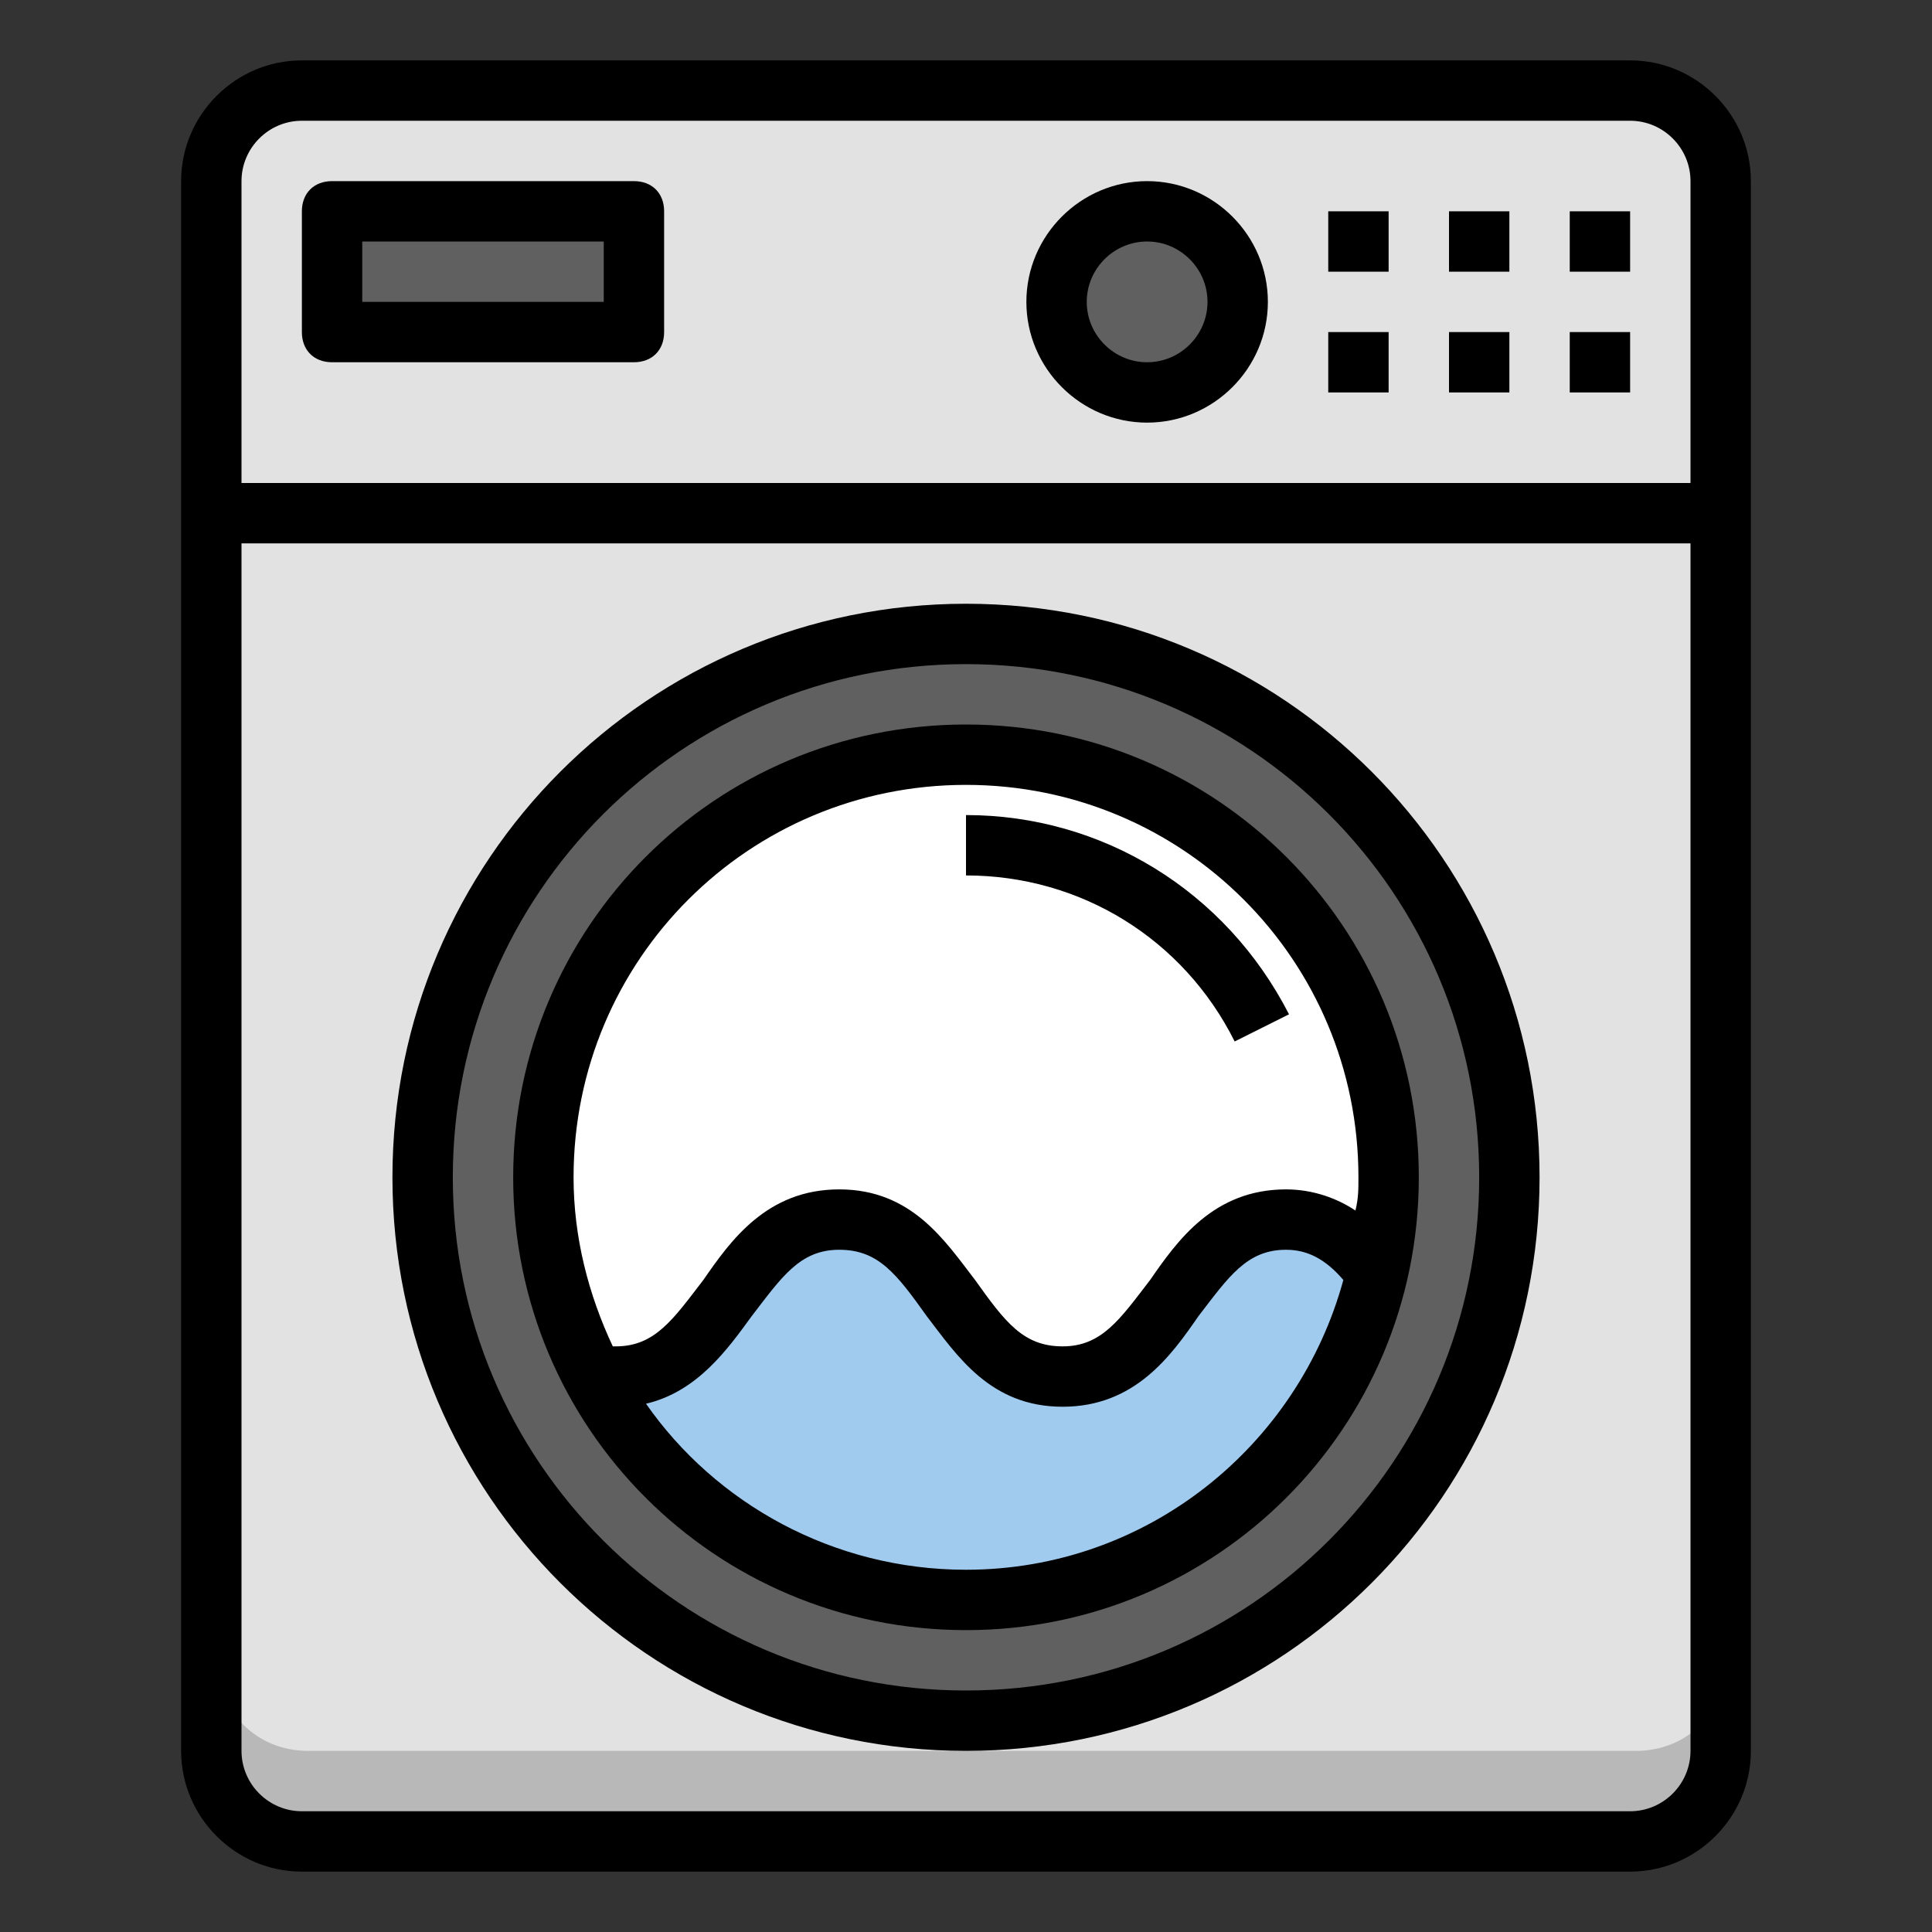 <svg version="1.1" xmlns="http://www.w3.org/2000/svg" xmlns:xlink="http://www.w3.org/1999/xlink" width="64px" height="64px" viewBox="0,0,256,256"><rect x="0" y="0" width="256" height="256" fill="#333333" stroke="none"/><g fill="none" fill-rule="nonzero" stroke="none" stroke-width="1" stroke-linecap="butt" stroke-linejoin="miter" stroke-miterlimit="10" stroke-dasharray="" stroke-dashoffset="0" font-family="none" font-weight="none" font-size="none" text-anchor="none" style="mix-blend-mode: normal"><g transform="scale(4,4)"><path d="M54.2,3h-44c-1.7,0 -3,1.3 -3,3v11v41c0,1.7 1.3,3 3,3h44c1.7,0 3,-1.3 3,-3v-41v-11c0,-1.7 -1.3,-3 -3,-3z" fill="#e3e2e2"></path><circle cx="32.2" cy="39" r="14" fill="#ffffff"></circle><rect x="11.2" y="7" width="10" height="4" fill="#606060"></rect><circle cx="38.2" cy="10" r="3" fill="#606060"></circle><path d="M32.2,57c9.9,0 18,-8.1 18,-18c0,-9.9 -8.1,-18 -18,-18c-9.9,0 -18,8.1 -18,18c0,9.9 8.1,18 18,18zM32.2,25c7.7,0 14,6.3 14,14c0,7.7 -6.3,14 -14,14c-5.4,0 -10.1,-3 -12.4,-7.5v0v0c-1,-1.9 -1.6,-4.1 -1.6,-6.5c0,-7.7 6.3,-14 14,-14z" fill="#606060"></path><path d="M45.8,42.1v0c-0.7,-0.9 -1.6,-1.7 -3,-1.7c-3.7,0 -3.7,5.2 -7.4,5.2c-3.7,0 -3.7,-5.2 -7.4,-5.2c-3.7,0 -3.7,5.2 -7.4,5.2c-0.3,0 -0.5,0 -0.8,-0.1c2.3,4.5 7,7.5 12.4,7.5c6.7,0 12.2,-4.7 13.6,-10.9z" fill="#a0cbef"></path><path d="M54.2,58h-44c-1.7,0 -3,-1.3 -3,-3v3c0,1.7 1.3,3 3,3h44c1.7,0 3,-1.3 3,-3v-3c0,1.7 -1.3,3 -3,3z" fill="#b8b8b8"></path><rect x="44" y="11" width="2" height="2" fill="#000000"></rect><rect x="48" y="11" width="2" height="2" fill="#000000"></rect><rect x="52" y="11" width="2" height="2" fill="#000000"></rect><path d="M11,12h10c0.6,0 1,-0.4 1,-1v-4c0,-0.6 -0.4,-1 -1,-1h-10c-0.6,0 -1,0.4 -1,1v4c0,0.6 0.4,1 1,1zM12,8h8v2h-8z" fill="#000000"></path><path d="M32,24c-8.3,0 -15,6.7 -15,15c0,8.3 6.7,15 15,15c8.3,0 15,-6.7 15,-15c0,-8.3 -6.7,-15 -15,-15zM32,52c-4.4,0 -8.3,-2.2 -10.6,-5.5c1.7,-0.4 2.7,-1.8 3.5,-2.9c1,-1.3 1.6,-2.2 2.9,-2.2c1.3,0 1.9,0.8 2.9,2.2c1,1.3 2.1,3 4.5,3c2.4,0 3.6,-1.7 4.5,-3c1,-1.3 1.6,-2.2 2.9,-2.2c0.7,0 1.3,0.3 1.9,1c-1.5,5.5 -6.5,9.6 -12.5,9.6zM44.9,40.1c-0.6,-0.4 -1.4,-0.7 -2.3,-0.7c-2.4,0 -3.6,1.7 -4.5,3c-1,1.3 -1.6,2.2 -2.9,2.2c-1.3,0 -1.9,-0.8 -2.9,-2.2c-1,-1.3 -2.1,-3 -4.5,-3c-2.4,0 -3.6,1.7 -4.5,3c-1,1.3 -1.6,2.2 -2.9,2.2h-0.1c-0.8,-1.7 -1.3,-3.6 -1.3,-5.6c0,-7.2 5.8,-13 13,-13c7.2,0 13,5.8 13,13c0,0.4 0,0.7 -0.1,1.1z" fill="#000000"></path><path d="M10,62h44c2.2,0 4,-1.8 4,-4v-52c0,-2.2 -1.8,-4 -4,-4h-44c-2.2,0 -4,1.8 -4,4v52c0,2.2 1.8,4 4,4zM54,60h-44c-1.1,0 -2,-0.9 -2,-2v-40h48v40c0,1.1 -0.9,2 -2,2zM10,4h44c1.1,0 2,0.9 2,2v10h-48v-10c0,-1.1 0.9,-2 2,-2z" fill="#000000"></path><rect x="44" y="7" width="2" height="2" fill="#000000"></rect><rect x="48" y="7" width="2" height="2" fill="#000000"></rect><rect x="52" y="7" width="2" height="2" fill="#000000"></rect><path d="M38,14c2.2,0 4,-1.8 4,-4c0,-2.2 -1.8,-4 -4,-4c-2.2,0 -4,1.8 -4,4c0,2.2 1.8,4 4,4zM38,8c1.1,0 2,0.9 2,2c0,1.1 -0.9,2 -2,2c-1.1,0 -2,-0.9 -2,-2c0,-1.1 0.9,-2 2,-2z" fill="#000000"></path><path d="M32,27v2c3.8,0 7.2,2.1 8.9,5.5l1.8,-0.9c-2.1,-4.1 -6.2,-6.6 -10.7,-6.6z" fill="#000000"></path><path d="M32,20c-10.5,0 -19,8.5 -19,19c0,10.5 8.5,19 19,19c10.5,0 19,-8.5 19,-19c0,-10.5 -8.5,-19 -19,-19zM32,56c-9.4,0 -17,-7.6 -17,-17c0,-9.4 7.6,-17 17,-17c9.4,0 17,7.6 17,17c0,9.4 -7.6,17 -17,17z" fill="#000000"></path></g></g></svg>